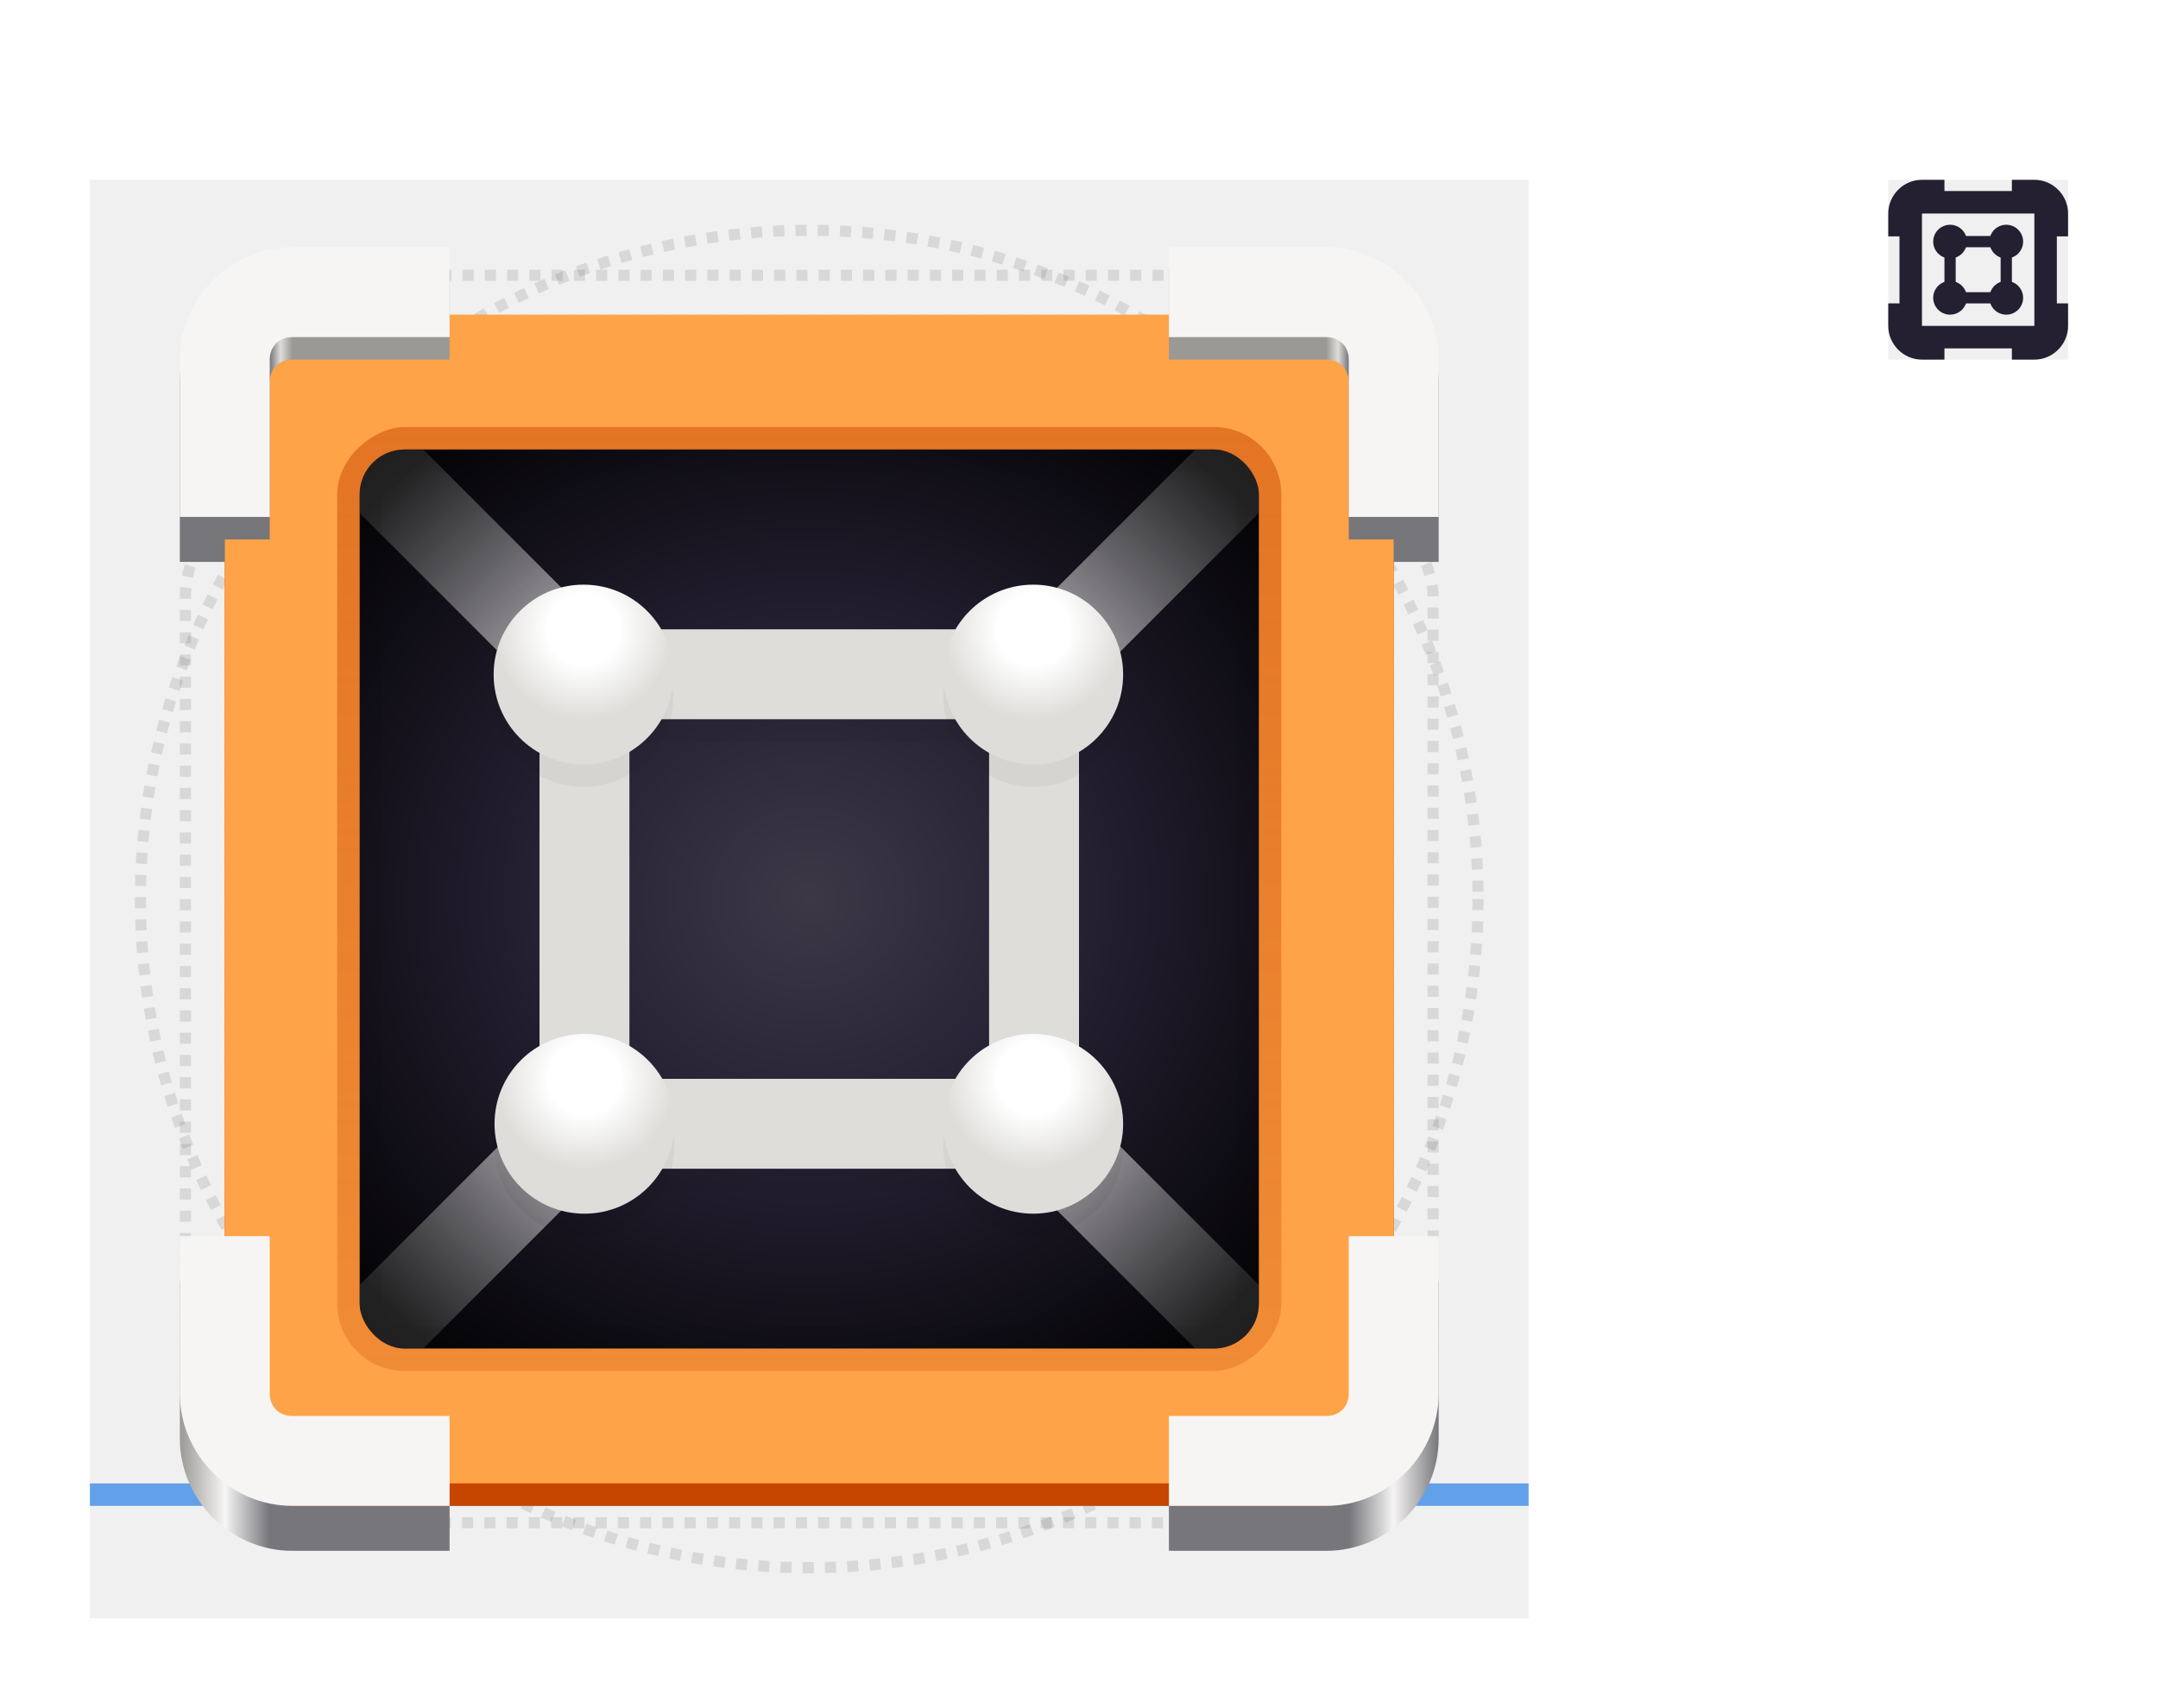 <?xml version="1.0" encoding="UTF-8" standalone="no"?>
<!-- Created with Inkscape (http://www.inkscape.org/) -->

<svg
   inkscape:export-ydpi="96"
   inkscape:export-xdpi="96"
   inkscape:export-filename="Template.png"
   width="192"
   height="152"
   id="svg11300"
   sodipodi:version="0.32"
   inkscape:version="1.3.2 (091e20ef0f, 2023-11-25)"
   sodipodi:docname="org.gnome.Boxes.Source.svg"
   inkscape:output_extension="org.inkscape.output.svg.inkscape"
   version="1.0"
   style="display:inline;enable-background:new"
   viewBox="0 0 192 152"
   xmlns:inkscape="http://www.inkscape.org/namespaces/inkscape"
   xmlns:sodipodi="http://sodipodi.sourceforge.net/DTD/sodipodi-0.dtd"
   xmlns:xlink="http://www.w3.org/1999/xlink"
   xmlns="http://www.w3.org/2000/svg"
   xmlns:svg="http://www.w3.org/2000/svg"
   xmlns:rdf="http://www.w3.org/1999/02/22-rdf-syntax-ns#"
   xmlns:cc="http://creativecommons.org/ns#"
   xmlns:dc="http://purl.org/dc/elements/1.1/">
  <title
     id="title4162">Adwaita Icon Template</title>
  <defs
     id="defs3">
    <linearGradient
       id="linearGradient72"
       inkscape:collect="always">
      <stop
         style="stop-color:#77767b;stop-opacity:1"
         offset="0"
         id="stop72" />
      <stop
         style="stop-color:#deddda;stop-opacity:1"
         offset="0.01"
         id="stop74" />
      <stop
         style="stop-color:#9a9996;stop-opacity:1"
         offset="0.021"
         id="stop75" />
      <stop
         style="stop-color:#9a9996;stop-opacity:1"
         offset="0.979"
         id="stop76" />
      <stop
         style="stop-color:#deddda;stop-opacity:1"
         offset="0.99"
         id="stop77" />
      <stop
         style="stop-color:#77767b;stop-opacity:1"
         offset="1"
         id="stop73" />
    </linearGradient>
    <linearGradient
       id="linearGradient62"
       inkscape:collect="always">
      <stop
         style="stop-color:#9a9996;stop-opacity:1"
         offset="0"
         id="stop62" />
      <stop
         style="stop-color:#f6f5f4;stop-opacity:1"
         offset="0.036"
         id="stop64" />
      <stop
         style="stop-color:#77767b;stop-opacity:1"
         offset="0.071"
         id="stop65" />
      <stop
         style="stop-color:#77767b;stop-opacity:1"
         offset="0.929"
         id="stop66" />
      <stop
         style="stop-color:#f6f5f4;stop-opacity:1"
         offset="0.964"
         id="stop67" />
      <stop
         style="stop-color:#77767b;stop-opacity:1"
         offset="1"
         id="stop63" />
    </linearGradient>
    <linearGradient
       id="linearGradient45"
       inkscape:collect="always">
      <stop
         style="stop-color:#c64600;stop-opacity:1;"
         offset="0"
         id="stop45" />
      <stop
         style="stop-color:#c64600;stop-opacity:0.5;"
         offset="1"
         id="stop46" />
    </linearGradient>
    <linearGradient
       id="linearGradient8"
       inkscape:collect="always">
      <stop
         style="stop-color:#3d3846;stop-opacity:1"
         offset="0"
         id="stop9" />
      <stop
         style="stop-color:#241f31;stop-opacity:1"
         offset="0.438"
         id="stop13" />
      <stop
         style="stop-color:#000000;stop-opacity:1;"
         offset="1"
         id="stop12" />
    </linearGradient>
    <linearGradient
       id="linearGradient7"
       inkscape:collect="always">
      <stop
         style="stop-color:#f6f5f4;stop-opacity:1;"
         offset="0"
         id="stop7" />
      <stop
         style="stop-color:#e8e7e5;stop-opacity:0.541;"
         offset="0.686"
         id="stop16" />
      <stop
         style="stop-color:#4b4b4b;stop-opacity:0.432;"
         offset="1"
         id="stop8" />
    </linearGradient>
    <linearGradient
       inkscape:collect="always"
       id="linearGradient8109">
      <stop
         style="stop-color:#ffffff;stop-opacity:1"
         offset="0"
         id="stop8103" />
      <stop
         id="stop8105"
         offset="0.4"
         style="stop-color:#ffffff;stop-opacity:1" />
      <stop
         style="stop-color:#deddda;stop-opacity:1"
         offset="1"
         id="stop8107" />
    </linearGradient>
    <linearGradient
       inkscape:collect="always"
       id="linearGradient8101">
      <stop
         style="stop-color:#ffffff;stop-opacity:1"
         offset="0"
         id="stop8095" />
      <stop
         id="stop8097"
         offset="0.4"
         style="stop-color:#ffffff;stop-opacity:1" />
      <stop
         style="stop-color:#deddda;stop-opacity:1"
         offset="1"
         id="stop8099" />
    </linearGradient>
    <linearGradient
       inkscape:collect="always"
       id="linearGradient8093">
      <stop
         style="stop-color:#ffffff;stop-opacity:1"
         offset="0"
         id="stop8087" />
      <stop
         id="stop8089"
         offset="0.4"
         style="stop-color:#ffffff;stop-opacity:1" />
      <stop
         style="stop-color:#deddda;stop-opacity:1"
         offset="1"
         id="stop8091" />
    </linearGradient>
    <linearGradient
       inkscape:collect="always"
       id="linearGradient8085">
      <stop
         style="stop-color:#ffffff;stop-opacity:1"
         offset="0"
         id="stop8079" />
      <stop
         id="stop8081"
         offset="0.4"
         style="stop-color:#ffffff;stop-opacity:1" />
      <stop
         style="stop-color:#deddda;stop-opacity:1"
         offset="1"
         id="stop8083" />
    </linearGradient>
    <radialGradient
       inkscape:collect="always"
       xlink:href="#linearGradient8085"
       id="radialGradient1175"
       gradientUnits="userSpaceOnUse"
       gradientTransform="matrix(4,0,0,4,-444.872,-647.952)"
       cx="134.2"
       cy="222.988"
       fx="134.2"
       fy="222.988"
       r="2" />
    <radialGradient
       inkscape:collect="always"
       xlink:href="#linearGradient8093"
       id="radialGradient1177"
       gradientUnits="userSpaceOnUse"
       gradientTransform="matrix(4,0,0,4,-484.799,-647.952)"
       cx="134.2"
       cy="222.988"
       fx="134.2"
       fy="222.988"
       r="2" />
    <radialGradient
       inkscape:collect="always"
       xlink:href="#linearGradient8109"
       id="radialGradient1183"
       gradientUnits="userSpaceOnUse"
       gradientTransform="matrix(4,0,0,4,-484.879,-687.926)"
       cx="134.2"
       cy="222.988"
       fx="134.2"
       fy="222.988"
       r="2" />
    <radialGradient
       inkscape:collect="always"
       xlink:href="#linearGradient8101"
       id="radialGradient1185"
       gradientUnits="userSpaceOnUse"
       gradientTransform="matrix(4,0,0,4,-444.872,-687.926)"
       cx="134.2"
       cy="222.988"
       fx="134.2"
       fy="222.988"
       r="2" />
    <radialGradient
       inkscape:collect="always"
       xlink:href="#linearGradient8"
       id="radialGradient12"
       cx="72"
       cy="222.427"
       fx="72"
       fy="222.427"
       r="44"
       gradientTransform="matrix(1.322,5.859516e-6,-5.5111213e-6,1.235,-23.204,-46.796)"
       gradientUnits="userSpaceOnUse" />
    <filter
       inkscape:collect="always"
       style="color-interpolation-filters:sRGB"
       id="filter16"
       x="-0.048"
       y="-0.048"
       width="1.096"
       height="1.096">
      <feGaussianBlur
         inkscape:collect="always"
         stdDeviation="1.12"
         id="feGaussianBlur16" />
    </filter>
    <filter
       inkscape:collect="always"
       style="color-interpolation-filters:sRGB"
       id="filter17"
       x="-0.048"
       y="-0.048"
       width="1.096"
       height="1.096">
      <feGaussianBlur
         inkscape:collect="always"
         stdDeviation="0.96"
         id="feGaussianBlur17" />
    </filter>
    <linearGradient
       inkscape:collect="always"
       xlink:href="#linearGradient45"
       id="linearGradient46"
       x1="30"
       y1="228"
       x2="116"
       y2="228"
       gradientUnits="userSpaceOnUse"
       gradientTransform="translate(156,-300)" />
    <linearGradient
       inkscape:collect="always"
       xlink:href="#linearGradient62"
       id="linearGradient63"
       x1="16"
       y1="274"
       x2="128"
       y2="274"
       gradientUnits="userSpaceOnUse" />
    <linearGradient
       inkscape:collect="always"
       xlink:href="#linearGradient72"
       id="linearGradient73"
       x1="24"
       y1="185"
       x2="120"
       y2="185"
       gradientUnits="userSpaceOnUse" />
    <radialGradient
       inkscape:collect="always"
       xlink:href="#linearGradient7"
       id="radialGradient86"
       cx="72"
       cy="228"
       fx="72"
       fy="228"
       r="42.828"
       gradientTransform="matrix(1.214,2.4762439e-7,7.9387098e-8,1.214,-15.419,-48.828)"
       gradientUnits="userSpaceOnUse" />
    <clipPath
       clipPathUnits="userSpaceOnUse"
       id="clipPath90">
      <rect
         style="opacity:1;fill:#f6d32d;stroke:none;stroke-width:0;stroke-linecap:square;stroke-linejoin:round;stroke-dashoffset:2"
         id="rect90"
         width="80"
         height="80"
         x="32"
         y="188"
         ry="4"
         rx="4" />
    </clipPath>
    <clipPath
       clipPathUnits="userSpaceOnUse"
       id="clipPath92">
      <rect
         style="opacity:1;fill:#e01b24;fill-opacity:1;stroke:none;stroke-width:4;stroke-linecap:square;stroke-linejoin:round;stroke-dasharray:none;stroke-dashoffset:2;stroke-opacity:1"
         id="rect93"
         width="80"
         height="80"
         x="32"
         y="188"
         ry="4"
         rx="4" />
    </clipPath>
    <filter
       inkscape:collect="always"
       style="color-interpolation-filters:sRGB"
       id="filter93"
       x="-0.037"
       y="-0.037"
       width="1.074"
       height="1.074">
      <feGaussianBlur
         inkscape:collect="always"
         stdDeviation="0.4"
         id="feGaussianBlur93" />
    </filter>
  </defs>
  <sodipodi:namedview
     stroke="#ef2929"
     fill="#f57900"
     id="base"
     pagecolor="#ffffff"
     bordercolor="#666666"
     borderopacity="0.255"
     inkscape:pageopacity="0.0"
     inkscape:pageshadow="2"
     inkscape:zoom="4"
     inkscape:cx="127.625"
     inkscape:cy="99.625"
     inkscape:current-layer="layer9"
     showgrid="false"
     inkscape:grid-bbox="true"
     inkscape:document-units="px"
     inkscape:showpageshadow="false"
     inkscape:window-width="2560"
     inkscape:window-height="1531"
     inkscape:window-x="0"
     inkscape:window-y="0"
     width="400px"
     height="300px"
     inkscape:snap-nodes="true"
     inkscape:snap-bbox="true"
     objecttolerance="7"
     gridtolerance="12"
     guidetolerance="13"
     inkscape:window-maximized="1"
     inkscape:pagecheckerboard="false"
     showguides="true"
     inkscape:guide-bbox="true"
     inkscape:locked="false"
     inkscape:measure-start="0,0"
     inkscape:measure-end="0,0"
     inkscape:object-nodes="true"
     inkscape:bbox-nodes="true"
     inkscape:snap-global="true"
     inkscape:object-paths="true"
     inkscape:snap-intersection-paths="true"
     inkscape:snap-bbox-edge-midpoints="true"
     inkscape:snap-bbox-midpoints="true"
     showborder="true"
     inkscape:bbox-paths="true"
     inkscape:deskcolor="#d1d1d1">
    <inkscape:grid
       type="xygrid"
       id="grid5883"
       spacingx="1"
       spacingy="1"
       enabled="true"
       visible="false"
       empspacing="4"
       originx="0"
       originy="0"
       dotted="false"
       units="px" />
  </sodipodi:namedview>
  <g
     id="layer1"
     inkscape:label="App Icon"
     inkscape:groupmode="layer"
     style="display:inline"
     transform="translate(0,-148)">
    <g
       inkscape:groupmode="layer"
       id="layer4"
       inkscape:label="template"
       style="display:inline"
       sodipodi:insensitive="true">
      <rect
         inkscape:label="0"
         y="164"
         x="8"
         height="128"
         width="128"
         id="hicolor"
         style="display:inline;overflow:visible;visibility:visible;fill:#f0f0f0;fill-opacity:0;fill-rule:nonzero;stroke:none;stroke-width:0.5;marker:none;enable-background:accumulate" />
      <rect
         style="display:inline;overflow:visible;visibility:visible;fill:#f0f0f0;fill-opacity:0;fill-rule:nonzero;stroke:none;stroke-width:0.5;marker:none;enable-background:accumulate"
         id="symbolic"
         width="16"
         height="16"
         x="168"
         y="164"
         inkscape:label="0" />
    </g>
    <g
       inkscape:groupmode="layer"
       id="layer2"
       inkscape:label="baseplate"
       style="display:inline"
       sodipodi:insensitive="true">
      <g
         style="display:inline;enable-background:new"
         id="g9211"
         transform="translate(8,-8)">
        <rect
           inkscape:label="512x512"
           y="172"
           x="9.2651362e-08"
           height="128"
           width="128"
           id="rect13805"
           style="display:inline;overflow:visible;visibility:visible;fill:#f0f0f0;fill-opacity:1;fill-rule:nonzero;stroke:none;stroke-width:0.5;marker:none;enable-background:accumulate" />
        <circle
           style="display:inline;opacity:0.1;vector-effect:none;fill:none;fill-opacity:1;stroke:#000000;stroke-width:0.99;stroke-linecap:butt;stroke-linejoin:miter;stroke-miterlimit:4;stroke-dasharray:0.99, 0.99;stroke-dashoffset:0;stroke-opacity:1;marker:none;marker-start:none;marker-mid:none;marker-end:none;paint-order:normal;enable-background:new"
           id="circle2892"
           r="59.504"
           cy="236"
           cx="64" />
        <rect
           style="display:inline;opacity:0.1;vector-effect:none;fill:none;fill-opacity:1;stroke:#000000;stroke-width:0.99;stroke-linecap:butt;stroke-linejoin:miter;stroke-miterlimit:4;stroke-dasharray:0.99, 0.99;stroke-dashoffset:0;stroke-opacity:1;marker:none;marker-start:none;marker-mid:none;marker-end:none;paint-order:normal;enable-background:new"
           id="rect2894"
           width="87.01"
           height="111.01"
           x="20.495"
           y="180.495"
           rx="8.701"
           ry="7.929" />
        <rect
           style="display:inline;opacity:0.1;vector-effect:none;fill:none;fill-opacity:1;stroke:#000000;stroke-width:0.99;stroke-linecap:butt;stroke-linejoin:miter;stroke-miterlimit:4;stroke-dasharray:0.99, 0.99;stroke-dashoffset:0;stroke-opacity:1;marker:none;marker-start:none;marker-mid:none;marker-end:none;paint-order:normal;enable-background:new"
           id="rect2896"
           width="103.01"
           height="103.01"
           x="12.495"
           y="184.495"
           rx="7.924"
           ry="7.924" />
        <rect
           style="display:inline;opacity:0.1;vector-effect:none;fill:none;fill-opacity:1;stroke:#000000;stroke-width:0.99;stroke-linecap:butt;stroke-linejoin:miter;stroke-miterlimit:4;stroke-dasharray:0.99, 0.99;stroke-dashoffset:0;stroke-opacity:1;marker:none;marker-start:none;marker-mid:none;marker-end:none;paint-order:normal;enable-background:new"
           id="rect2898"
           width="111.01"
           height="87.01"
           x="8.495"
           y="200.495"
           rx="7.929"
           ry="8.701" />
        <path
           style="display:inline;fill:none;stroke:#62a0ea;stroke-width:2;stroke-linecap:butt;stroke-linejoin:miter;stroke-miterlimit:4;stroke-dasharray:none;stroke-opacity:1;enable-background:new"
           d="M 2.6203015e-5,289 H 128"
           id="path2900"
           inkscape:connector-curvature="0" />
        <rect
           inkscape:label="512x512"
           y="172"
           x="160"
           height="16"
           width="16"
           id="rect60"
           style="display:inline;overflow:visible;visibility:visible;fill:#f0f0f0;fill-opacity:1;fill-rule:nonzero;stroke:none;stroke-width:0.5;marker:none;enable-background:accumulate" />
      </g>
    </g>
    <g
       inkscape:groupmode="layer"
       id="layer9"
       inkscape:label="icons"
       style="display:inline">
      <path
         id="path60"
         style="color:#000000;fill:url(#linearGradient63);stroke-linecap:square;stroke-linejoin:round;stroke-dashoffset:2;-inkscape-stroke:none"
         d="m 16,262 v 14 c 0,5.471 4.529,10 10,10 h 14 v -8 H 26 c -1.177,0 -2,-0.823 -2,-2 v -14 z m 104,0 v 14 c 0,1.177 -0.823,2 -2,2 h -14 v 8 h 14 c 5.471,0 10,-4.529 10,-10 v -14 z"
         sodipodi:nodetypes="cssccsscccssccsscc" />
      <rect
         style="opacity:1;fill:#c64600;fill-opacity:1;stroke:#241f31;stroke-width:0;stroke-linecap:square;stroke-linejoin:round;stroke-dashoffset:2"
         id="rect35"
         width="104"
         height="104"
         x="20"
         y="178"
         rx="6"
         ry="6" />
      <g
         id="g1360-2-5-4"
         style="display:inline;fill:#babdb6;fill-opacity:1;stroke-width:4.899;enable-background:new"
         transform="matrix(0.5,0,0,0.083,1420,99)" />
      <g
         id="g1360-2-5-4-7"
         style="display:inline;fill:#888a85;fill-opacity:1;stroke-width:4.899;enable-background:new"
         transform="matrix(0.5,0,0,0.083,1420,-61)" />
      <circle
         style="color:#000000;display:inline;overflow:visible;visibility:visible;fill:#241f31;fill-opacity:1;stroke:none;stroke-width:1.198;marker:none;enable-background:new"
         id="path3941"
         cx="173.5"
         cy="169.5"
         r="1.5" />
      <rect
         style="opacity:1;fill:#ffa348;fill-opacity:1;stroke:#241f31;stroke-width:0;stroke-linecap:square;stroke-linejoin:round;stroke-dashoffset:2"
         id="rect2"
         width="104"
         height="104"
         x="20"
         y="176"
         rx="8"
         ry="8" />
      <rect
         style="opacity:0.5;fill:url(#linearGradient46);stroke:none;stroke-width:0;stroke-linecap:square;stroke-linejoin:round;stroke-dashoffset:2"
         id="rect3"
         width="84"
         height="84"
         x="186"
         y="-114"
         ry="6"
         rx="6"
         transform="rotate(90)" />
      <rect
         style="opacity:1;fill:url(#radialGradient12);stroke:none;stroke-width:0;stroke-linecap:square;stroke-linejoin:round;stroke-dashoffset:2"
         id="rect40"
         width="80"
         height="80"
         x="32"
         y="188"
         ry="4" />
      <path
         id="path81"
         style="color:#000000;fill:url(#radialGradient86);-inkscape-stroke:none"
         d="m 34.828,185.172 -5.656,5.656 20,20 5.656,-5.656 z m 74.344,0 -20,20 5.656,5.656 20,-20 z m -60,60 -20,20 5.656,5.656 20,-20 z m 45.656,0 -5.656,5.656 20,20 5.656,-5.656 z"
         clip-path="url(#clipPath90)" />
      <path
         id="rect21"
         style="color:#000000;fill:#241f31;stroke-linecap:square;stroke-linejoin:round;stroke-dashoffset:2;-inkscape-stroke:none"
         d="m 171,164 c -1.645,0 -3,1.355 -3,3 v 2.031 h 1 V 175 h -1 v 2 c 0,1.645 1.355,3 3,3 h 2 v -1 h 6 v 1 h 2 c 1.645,0 3,-1.355 3,-3 v -2 h -1 v -5.969 h 1 V 167 c 0,-1.645 -1.355,-3 -3,-3 h -2 v 1 h -6 v -1 z m 0,3 h 10 v 10 h -10 z" />
      <rect
         style="opacity:1;fill:none;fill-opacity:1;stroke:none;stroke-width:2;stroke-linecap:square;stroke-linejoin:round;stroke-dasharray:none;stroke-dashoffset:2;stroke-opacity:1"
         id="rect22"
         width="6.063"
         height="5.969"
         x="172.937"
         y="169.031"
         rx="0.5"
         ry="0.5" />
      <circle
         style="color:#000000;display:inline;overflow:visible;visibility:visible;fill:#241f31;fill-opacity:1;stroke:none;stroke-width:1.198;marker:none;enable-background:new"
         id="circle22"
         cx="178.5"
         cy="169.5"
         r="1.5" />
      <circle
         style="color:#000000;display:inline;overflow:visible;visibility:visible;fill:#241f31;fill-opacity:1;stroke:none;stroke-width:1.198;marker:none;enable-background:new"
         id="circle23"
         cx="173.5"
         cy="174.5"
         r="1.5" />
      <circle
         style="color:#000000;display:inline;overflow:visible;visibility:visible;fill:#241f31;fill-opacity:1;stroke:none;stroke-width:1.198;marker:none;enable-background:new"
         id="circle24"
         cx="178.5"
         cy="174.5"
         r="1.5" />
      <path
         id="rect24"
         style="color:#000000;fill:#241f31;stroke-linecap:square;stroke-linejoin:round;stroke-dashoffset:2;-inkscape-stroke:none"
         d="m 173,175 h 6 v -6 h -6 z m 1,-5 h 4 v 4 h -4 z"
         sodipodi:nodetypes="cccccccccc" />
      <path
         style="color:#000000;opacity:0.2;mix-blend-mode:normal;fill:#000000;-inkscape-stroke:none;filter:url(#filter17)"
         d="m 48,206 v 48 h 48 v -48 z m 8,8 h 32 v 32 h -32 z"
         id="path16" />
      <path
         id="path38"
         style="color:#000000;fill:url(#linearGradient73);stroke-linecap:square;stroke-linejoin:round;stroke-dashoffset:2;-inkscape-stroke:none"
         d="m 26,172 c -5.471,0 -10,4.529 -10,10 v 16 h 4 v -2 h 4 v -14 c 0,-1.177 0.823,-2 2,-2 h 14 v -8 z m 78,0 v 8 h 14 c 1.177,0 2,0.823 2,2 v 14 h 4 v 2 h 4 v -16 c 0,-5.471 -4.529,-10 -10,-10 z"
         sodipodi:nodetypes="ssccccssccsccssccccssc" />
      <path
         id="rect36"
         style="color:#000000;fill:#f6f5f4;stroke-linecap:square;stroke-linejoin:round;stroke-dashoffset:2;-inkscape-stroke:none"
         d="m 26,170 c -5.471,0 -10,4.529 -10,10 v 14 h 8 v -14 c 0,-1.177 0.823,-2 2,-2 h 14 v -8 z m 78,0 v 8 h 14 c 1.177,0 2,0.823 2,2 v 14 h 8 v -14 c 0,-5.471 -4.529,-10 -10,-10 z m -88,88 v 14 c 0,5.471 4.529,10 10,10 h 14 v -8 H 26 c -1.177,0 -2,-0.823 -2,-2 v -14 z m 104,0 v 14 c 0,1.177 -0.823,2 -2,2 h -14 v 8 h 14 c 5.471,0 10,-4.529 10,-10 v -14 z"
         sodipodi:nodetypes="ssccssccsccssccssccssccsscccssccsscc" />
      <path
         style="color:#000000;fill:#deddda;-inkscape-stroke:none"
         d="m 48,204 v 48 h 48 v -48 z m 8,8 h 32 v 32 h -32 z"
         id="rect1145"
         sodipodi:nodetypes="cccccccccc" />
      <path
         id="circle13"
         style="color:#000000;display:inline;overflow:visible;visibility:visible;opacity:0.2;fill:#000000;fill-opacity:1;stroke:none;stroke-width:1;marker:none;filter:url(#filter16);enable-background:new"
         d="m 51.92,202.025 c -4.418,0 -8,3.582 -8,8 0,4.418 3.582,8 8,8 4.418,0 8,-3.582 8,-8 0,-4.418 -3.582,-8 -8,-8 z m 40.008,0 c -4.418,0 -8,3.582 -8,8 0,4.418 3.582,8 8,8 4.418,0 8,-3.582 8,-8 0,-4.418 -3.582,-8 -8,-8 z M 52,242 c -4.418,0 -8,3.582 -8,8 0,4.418 3.582,8 8,8 4.418,0 8,-3.582 8,-8 0,-4.418 -3.582,-8 -8,-8 z m 39.928,0 c -4.418,0 -8,3.582 -8,8 0,4.418 3.582,8 8,8 4.418,0 8,-3.582 8,-8 0,-4.418 -3.582,-8 -8,-8 z"
         sodipodi:nodetypes="ssssssssssssssssssss" />
      <circle
         r="8"
         cy="208.025"
         cx="91.927"
         id="circle1159"
         style="color:#000000;display:inline;overflow:visible;visibility:visible;fill:url(#radialGradient1185);fill-opacity:1;stroke:none;stroke-width:1;marker:none;enable-background:new" />
      <circle
         style="color:#000000;display:inline;overflow:visible;visibility:visible;fill:url(#radialGradient1183);fill-opacity:1;stroke:none;stroke-width:1;marker:none;enable-background:new"
         id="circle1161"
         cx="51.92"
         cy="208.025"
         r="8" />
      <circle
         r="8"
         cy="248"
         cx="52"
         id="circle1171"
         style="color:#000000;display:inline;overflow:visible;visibility:visible;fill:url(#radialGradient1177);fill-opacity:1;stroke:none;stroke-width:1;marker:none;enable-background:new" />
      <circle
         style="color:#000000;display:inline;overflow:visible;visibility:visible;fill:url(#radialGradient1175);fill-opacity:1;stroke:none;stroke-width:1;marker:none;enable-background:new"
         id="circle1173"
         cx="91.927"
         cy="248"
         r="8" />
      <rect
         style="opacity:0.2;fill:none;stroke:#000000;stroke-width:4;stroke-linecap:square;stroke-linejoin:round;stroke-dasharray:none;stroke-dashoffset:2;stroke-opacity:1;filter:url(#filter93)"
         id="rect91"
         width="80"
         height="80"
         x="32"
         y="188"
         ry="4"
         clip-path="url(#clipPath92)" />
    </g>
  </g>
</svg>
